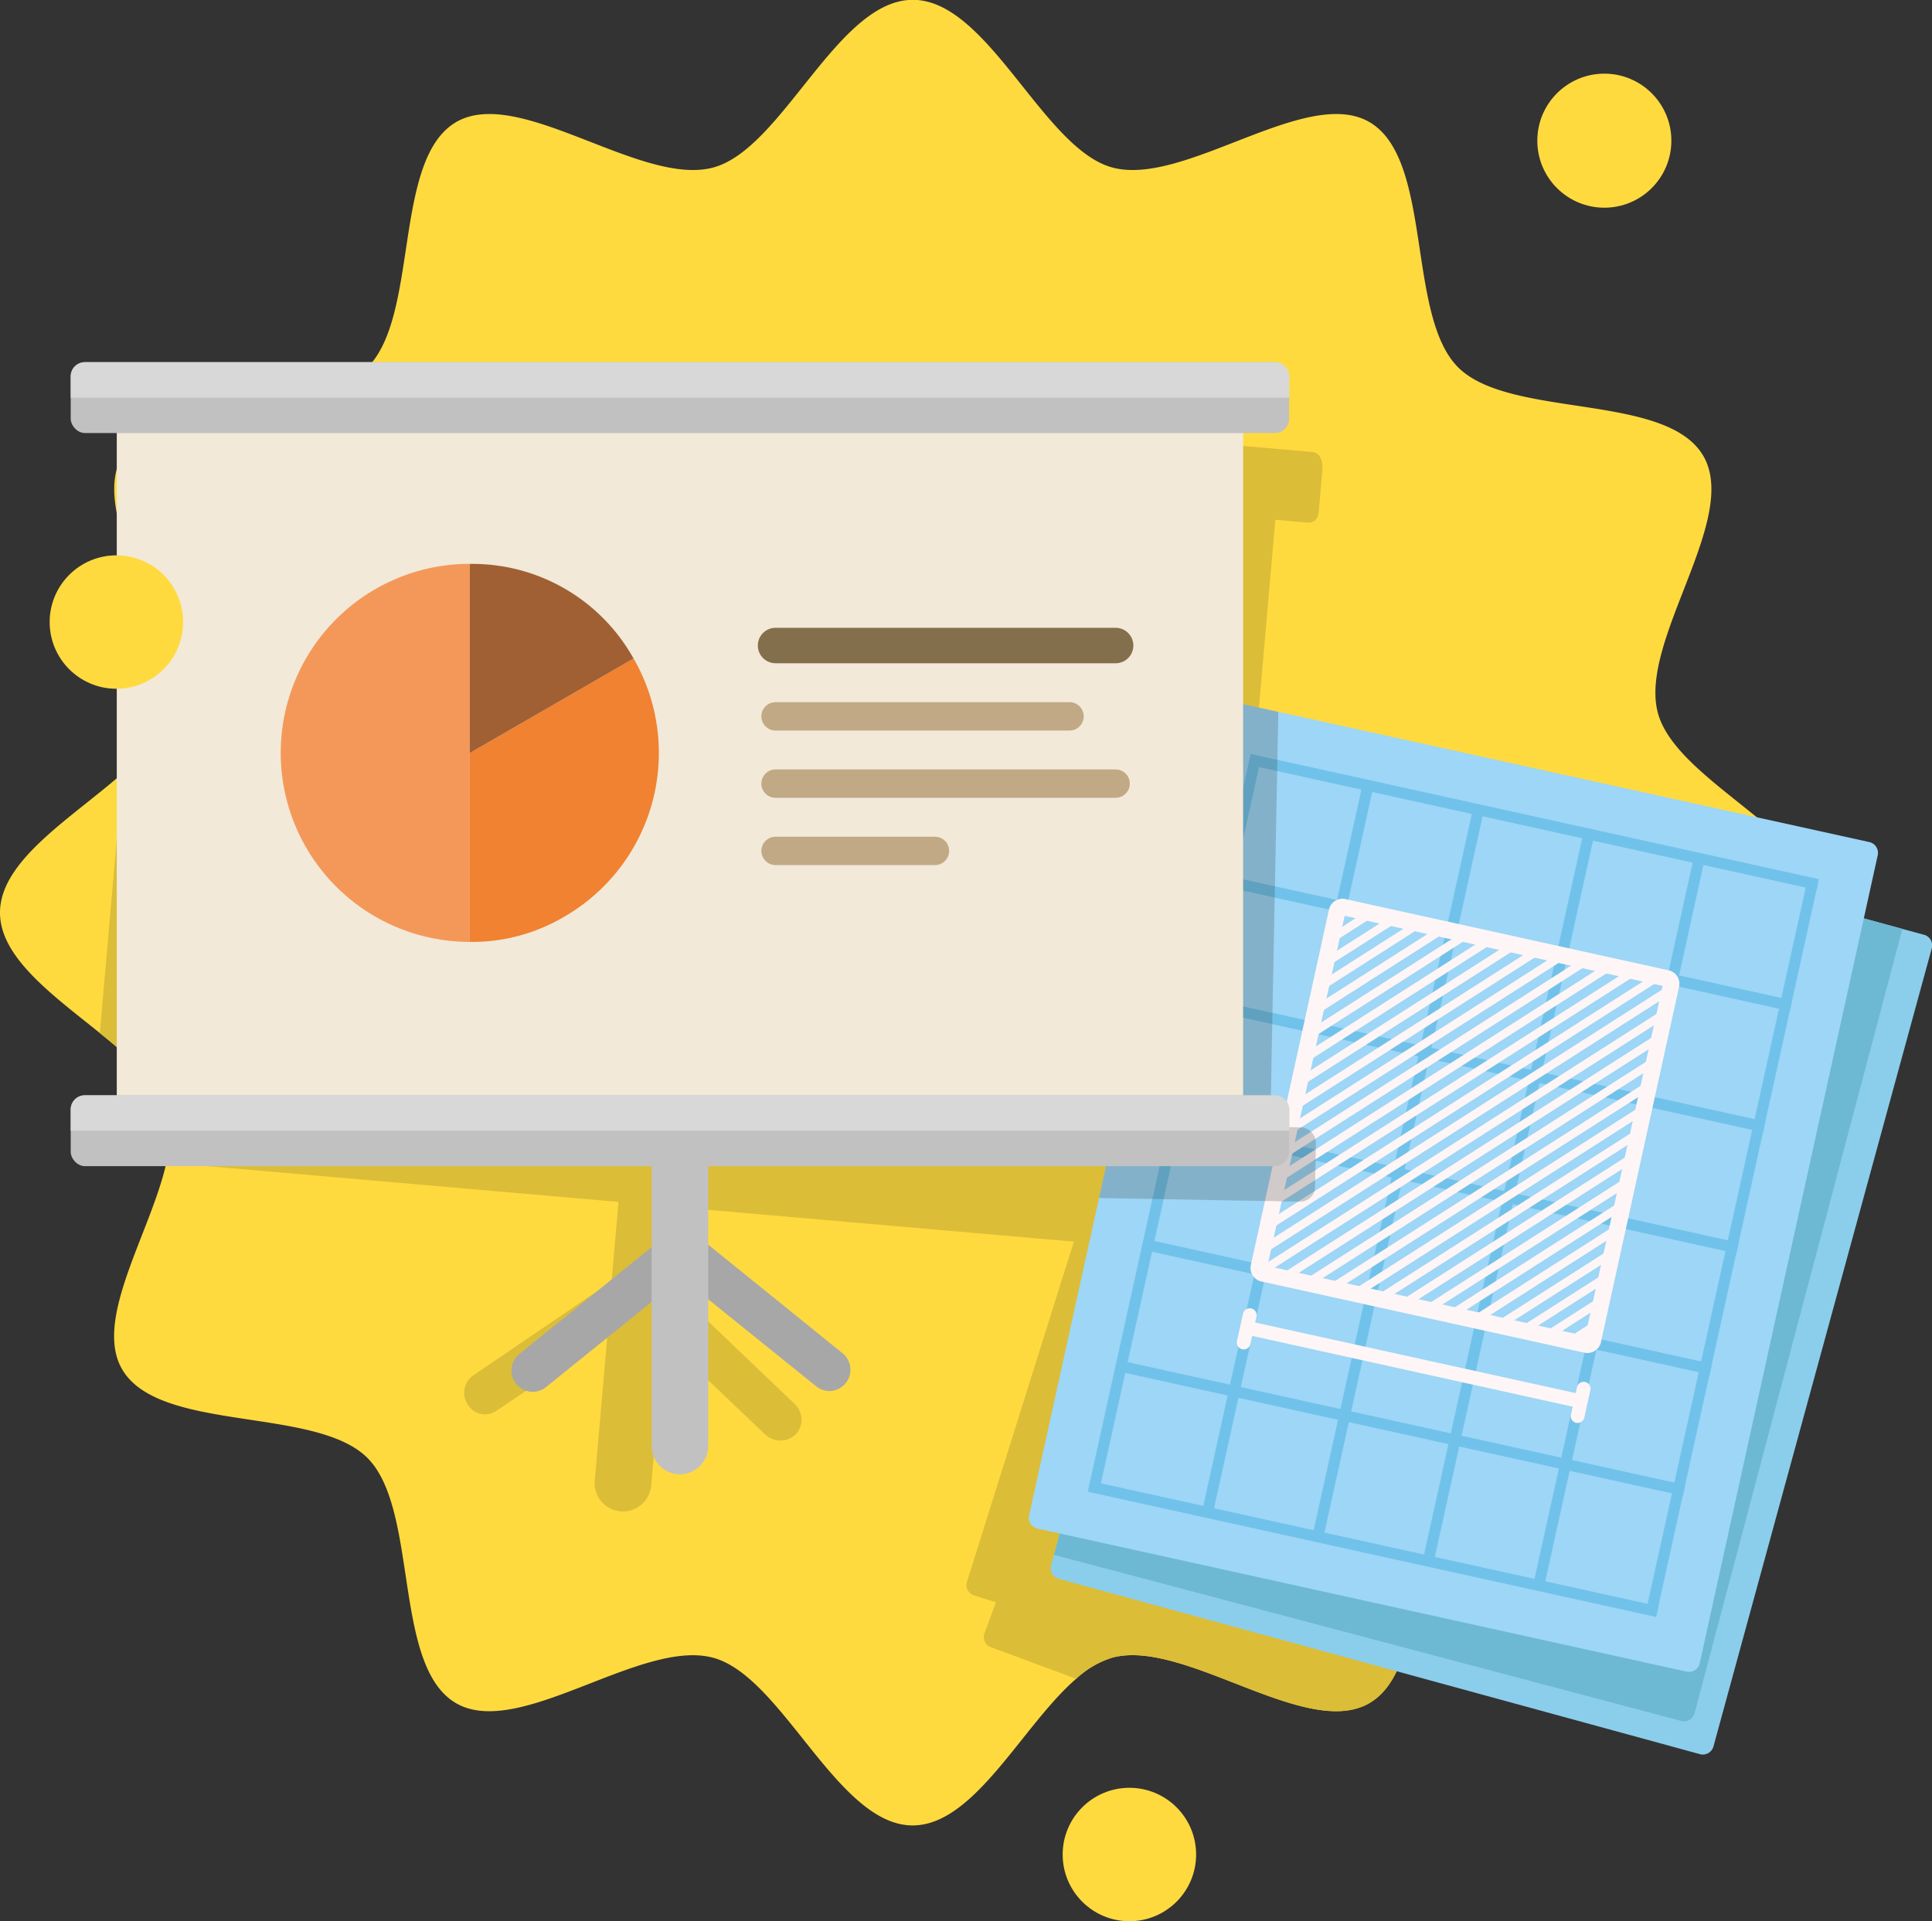 <svg xmlns="http://www.w3.org/2000/svg" xmlns:xlink="http://www.w3.org/1999/xlink" viewBox="0 0 445.06 442.62"><rect x="0" y="0" width="445.06" height="442.62" fill="#333333" stroke="none"/><defs><style>.cls-1{fill:none;}.cls-2{isolation:isolate;}.cls-3{fill:#ffda3f;}.cls-4{fill:#dbbd38;}.cls-5{fill:#8bceeb;}.cls-6{fill:#6db9d3;}.cls-7{fill:#71c2ea;}.cls-8{fill:#9dd6f6;}.cls-9{fill:#f4985a;}.cls-10{fill:#f08232;}.cls-11{fill:#a06033;}.cls-12{fill:#fef5f6;}.cls-13{clip-path:url(#clip-path);}.cls-14{opacity:0.2;mix-blend-mode:multiply;}.cls-15{fill:#1d1d1b;}.cls-16{fill:#a7a7a7;}.cls-17{fill:#c1c1c1;}.cls-18{fill:#f2e9d8;}.cls-19{fill:#d8d8d8;}.cls-20{fill:#836f4b;}.cls-21{fill:#c1a986;}</style><clipPath id="clip-path"><rect class="cls-1" x="294.3" y="220" width="86.4" height="78.77" rx="1.27" ry="1.27" transform="translate(11.56 533.15) rotate(-77.57)"/></clipPath></defs><title>Artboard 1</title><g class="cls-2"><g id="Layer_1" data-name="Layer 1"><path class="cls-3" d="M420.53,210.27c0,4.28-2.09,8.26-5.29,12.08-9.81,11.7-30.12,21.85-33.36,33.93-4.42,16.56,18.9,44.65,10.49,59.16-8.5,14.72-44.57,8.5-56.51,20.45s-5.73,48-20.45,56.51c-14.51,8.39-42.59-14.93-59.16-10.51a21.63,21.63,0,0,0-8.35,4.88c-12.35,10.66-23.4,33.78-37.65,33.78-17.36,0-30-34.37-46-38.64-16.58-4.44-44.66,18.88-59.17,10.49-14.72-8.52-8.5-44.57-20.43-56.51s-48-5.73-56.53-20.45c-6.64-11.5,6.63-31.53,10.22-47.59.93-4.21,1.21-8.13.29-11.57C36.91,249.81,30.29,243.88,23,238c-10.79-8.71-23-17.38-23-27.74,0-12.09,16.66-21.88,28.23-32.12,5-4.47,9.12-9,10.43-13.89,2.19-8.19-2.4-19.19-6.59-30-4.29-11-8.16-21.83-3.92-29.18a15.86,15.86,0,0,1,7-6.14c13.53-6.82,39-4.59,49.07-13.87l.46-.44c11.95-11.95,5.73-48,20.43-56.51,14.51-8.39,42.59,14.93,59.17,10.49,16-4.28,28.62-38.64,46-38.64s30,34.37,46,38.64c16.56,4.44,44.65-18.88,59.16-10.49,14.72,8.52,8.5,44.57,20.45,56.51s48,5.73,56.51,20.45c8.4,14.51-14.92,42.59-10.49,59.16C386.17,180.29,420.53,192.9,420.53,210.27Z"/><path class="cls-4" d="M381.89,256.27c-4.42,16.56,18.9,44.65,10.49,59.16-8.5,14.72-44.57,8.5-56.51,20.45s-5.73,48-20.45,56.51c-14.51,8.39-42.59-14.93-59.16-10.51a21.63,21.63,0,0,0-8.35,4.88l-19.6-7.25a2.54,2.54,0,0,1-1.52-3.25l.88-2.35,1.76-4.77-5-1.57a2.49,2.49,0,0,1-1.68-3.13l22.41-71.38,2.24-7-91.89-8L154,295.7l29,27.68a5,5,0,0,1,.39,7,5,5,0,0,1-4,1.47,5.25,5.25,0,0,1-3.12-1.37l-23.3-22.18-2.94,33.68a6.53,6.53,0,1,1-13-1.13l2.87-33L114.39,325a4.6,4.6,0,0,1-6.56-1.31,4.87,4.87,0,0,1,1.16-6.8l31.89-21.7,1.6-18.29L38.37,267.84c.93-4.21,1.21-8.13.29-11.57C36.91,249.81,30.29,243.88,23,238l5.22-59.86,3.84-43.86L35.15,99c13.53-6.82,39-4.59,49.07-13.87l218.1,19c1.8.16,2.46,2.15,2.32,3.95l-.42,4.88-.42,4.86c-.16,1.81-1.09,2.73-2.89,2.56l-7.12-.62-5.47,62.71,7.82,2.48,39.92,12.53,20.19-10.54a.94.94,0,0,1,1.27.41,1,1,0,0,1-.39,1.29l-18.49,9.66,2.81.88,16.65-8.7a1,1,0,0,1,.88,1.7L344,200l2.81.88,13.1-6.84a1,1,0,1,1,.88,1.7l-11.41,6,2.82.88,9.56-5a.95.95,0,0,1,.88,1.68l-7.88,4.11,2.82.9,6-3.15a1,1,0,0,1,1.29.39,1,1,0,0,1-.41,1.29l-4.34,2.27,2.82.88,2.48-1.29a.95.95,0,1,1,.88,1.68l-.78.42,49.67,15.58C405.44,234,385.12,244.19,381.89,256.27Z"/><path class="cls-5" d="M445,218.5,394.72,402.34a2.54,2.54,0,0,1-3.12,1.79L243.92,363.75a2.54,2.54,0,0,1-1.79-3.12l.66-2.42,49.6-181.42a2.54,2.54,0,0,1,3.12-1.78l142.73,39,5,1.35A2.53,2.53,0,0,1,445,218.5Z"/><path class="cls-6" d="M438.24,214,390.38,394.67a2.54,2.54,0,0,1-3.11,1.8L242.79,358.21l49.6-181.42a2.54,2.54,0,0,1,3.12-1.78Z"/><path class="cls-7" d="M383.25,373.55,248.62,343.88l37.74-171.23L421,202.32ZM253.16,341l127.18,28,36.1-163.78-127.18-28Z"/><path class="cls-8" d="M432.55,197.07l-41,186.12a2.54,2.54,0,0,1-3,1.93L239,352.16a2.54,2.54,0,0,1-1.94-3L253.17,276l24.89-113a2.55,2.55,0,0,1,3-1.93L294.48,164l136.14,30A2.55,2.55,0,0,1,432.55,197.07Z"/><path class="cls-9" d="M108.78,173.05l-.85,43.54a43.55,43.55,0,1,1,1.7-87.08h0Z"/><path class="cls-10" d="M108.78,173.05l38.13-21a43.55,43.55,0,0,1-17.1,59.17,41.64,41.64,0,0,1-21.89,5.41Z"/><path class="cls-11" d="M108.78,173.05l.85-43.54A42.47,42.47,0,0,1,146.91,152Z"/><rect class="cls-7" x="184.44" y="257.99" width="172.16" height="2.54" transform="translate(-40.97 467.53) rotate(-77.55)"/><rect class="cls-7" x="210.5" y="263.73" width="172.16" height="2.54" transform="translate(-26.13 497.47) rotate(-77.55)"/><rect class="cls-7" x="235.94" y="269.34" width="172.16" height="2.54" transform="translate(-11.66 526.71) rotate(-77.55)"/><rect class="cls-7" x="261.37" y="274.94" width="172.16" height="2.54" transform="translate(2.82 555.94) rotate(-77.55)"/><rect class="cls-7" x="286.81" y="280.55" width="172.16" height="2.54" transform="translate(17.3 585.18) rotate(-77.55)"/><rect class="cls-7" x="312.86" y="286.29" width="172.16" height="2.54" transform="translate(32.13 615.12) rotate(-77.55)"/><rect class="cls-7" x="351.99" y="122.33" width="2.54" height="134.04" transform="translate(92.32 493.58) rotate(-77.57)"/><rect class="cls-7" x="345.84" y="150.25" width="2.54" height="134.04" transform="translate(60.23 509.48) rotate(-77.57)"/><rect class="cls-7" x="339.68" y="178.16" width="2.54" height="134.04" transform="translate(28.14 525.38) rotate(-77.57)"/><rect class="cls-7" x="333.53" y="206.08" width="2.54" height="134.04" transform="translate(-3.96 541.28) rotate(-77.57)"/><rect class="cls-7" x="327.38" y="234" width="2.54" height="134.04" transform="translate(-36.05 557.18) rotate(-77.57)"/><rect class="cls-7" x="321.23" y="261.92" width="2.54" height="134.04" transform="translate(-68.14 573.08) rotate(-77.57)"/><rect class="cls-7" x="315.07" y="289.83" width="2.54" height="134.04" transform="translate(-100.23 588.98) rotate(-77.57)"/><path class="cls-12" d="M365.7,311.71a3.17,3.17,0,0,1-.68-.07l-74.45-16.41a3.18,3.18,0,0,1-2.42-3.79l18-81.89a3.18,3.18,0,0,1,3.78-2.42l74.45,16.41a3.18,3.18,0,0,1,2.42,3.78l-18,81.89A3.19,3.19,0,0,1,365.7,311.71ZM292,291.64l73.2,16.13L383,227.13,309.78,211Z"/><g class="cls-13"><path class="cls-12" d="M247,231.47a1,1,0,0,1-.31-1.73L354.62,160.8a1,1,0,0,1,1,1.61L247.74,231.34A1,1,0,0,1,247,231.47Z"/><path class="cls-12" d="M249.17,234.84a1,1,0,0,1-.31-1.73l107.91-68.94a1,1,0,1,1,1,1.61L249.89,234.71A1,1,0,0,1,249.17,234.84Z"/><path class="cls-12" d="M251.32,238.2a1,1,0,0,1-.31-1.73l107.91-68.94a1,1,0,0,1,1,1.61L252,238.07A1,1,0,0,1,251.32,238.2Z"/><path class="cls-12" d="M253.47,241.57a1,1,0,0,1-.31-1.73L361.07,170.9a1,1,0,1,1,1,1.61L254.19,241.44A1,1,0,0,1,253.47,241.57Z"/><path class="cls-12" d="M255.62,244.93a1,1,0,0,1-.31-1.73l107.91-68.94a1,1,0,0,1,1,1.61L256.33,244.8A1,1,0,0,1,255.62,244.93Z"/><path class="cls-12" d="M257.77,248.3a1,1,0,0,1-.31-1.73l107.91-68.94a1,1,0,0,1,1,1.61L258.48,248.17A1,1,0,0,1,257.77,248.3Z"/><path class="cls-12" d="M259.92,251.66a1,1,0,0,1-.31-1.73L367.52,181a1,1,0,0,1,1,1.61L260.63,251.53A1,1,0,0,1,259.92,251.66Z"/><path class="cls-12" d="M262.07,255a1,1,0,0,1-.31-1.73l107.91-68.94a1,1,0,1,1,1,1.61L262.78,254.9A1,1,0,0,1,262.07,255Z"/><path class="cls-12" d="M264.22,258.39a1,1,0,0,1-.31-1.73l107.91-68.94a1,1,0,0,1,1,1.61L264.93,258.26A1,1,0,0,1,264.22,258.39Z"/><path class="cls-12" d="M266.36,261.76a1,1,0,0,1-.31-1.73L374,191.09a1,1,0,0,1,1,1.61L267.08,261.63A1,1,0,0,1,266.36,261.76Z"/><path class="cls-12" d="M268.51,265.12a1,1,0,0,1-.31-1.73l107.91-68.94a1,1,0,1,1,1,1.61L269.23,265A1,1,0,0,1,268.51,265.12Z"/><path class="cls-12" d="M270.66,268.49a1,1,0,0,1-.31-1.73l107.91-68.94a1,1,0,0,1,1,1.61L271.38,268.36A1,1,0,0,1,270.66,268.49Z"/><path class="cls-12" d="M272.81,271.85a1,1,0,0,1-.31-1.73l107.91-68.94a1,1,0,1,1,1,1.61L273.53,271.72A1,1,0,0,1,272.81,271.85Z"/><path class="cls-12" d="M275,275.21a1,1,0,0,1-.31-1.73l107.91-68.94a1,1,0,0,1,1,1.61L275.68,275.09A1,1,0,0,1,275,275.21Z"/><path class="cls-12" d="M277.11,278.58a1,1,0,0,1-.31-1.73l107.91-68.94a1,1,0,0,1,1,1.61L277.83,278.45A1,1,0,0,1,277.11,278.58Z"/><path class="cls-12" d="M279.26,281.94a1,1,0,0,1-.31-1.73l107.91-68.94a1,1,0,0,1,1,1.61L280,281.82A1,1,0,0,1,279.26,281.94Z"/><path class="cls-12" d="M281.41,285.31a1,1,0,0,1-.31-1.73L389,214.64a1,1,0,1,1,1,1.61L282.13,285.18A1,1,0,0,1,281.41,285.31Z"/><path class="cls-12" d="M283.56,288.67a1,1,0,0,1-.31-1.73L391.16,218a1,1,0,0,1,1,1.61L284.28,288.55A1,1,0,0,1,283.56,288.67Z"/><path class="cls-12" d="M285.71,292a1,1,0,0,1-.31-1.73l107.91-68.94a1,1,0,0,1,1,1.61L286.43,291.91A1,1,0,0,1,285.71,292Z"/><path class="cls-12" d="M287.86,295.4a1,1,0,0,1-.31-1.73l107.91-68.94a1,1,0,1,1,1,1.61L288.58,295.28A1,1,0,0,1,287.86,295.4Z"/><path class="cls-12" d="M290,298.77a1,1,0,0,1-.31-1.73L397.61,228.1a1,1,0,0,1,1,1.61L290.73,298.64A1,1,0,0,1,290,298.77Z"/><path class="cls-12" d="M292.16,302.13a1,1,0,0,1-.31-1.73l107.91-68.94a1,1,0,1,1,1,1.61L292.88,302A1,1,0,0,1,292.16,302.13Z"/><path class="cls-12" d="M294.31,305.5a1,1,0,0,1-.31-1.73l107.91-68.94a1,1,0,0,1,1,1.61L295,305.37A1,1,0,0,1,294.31,305.5Z"/><path class="cls-12" d="M296.46,308.86a1,1,0,0,1-.31-1.73l107.91-68.94a1,1,0,0,1,1,1.61L297.18,308.74A1,1,0,0,1,296.46,308.86Z"/><path class="cls-12" d="M298.61,312.23a1,1,0,0,1-.31-1.73l107.91-68.94a1,1,0,0,1,1,1.61L299.33,312.1A1,1,0,0,1,298.61,312.23Z"/><path class="cls-12" d="M300.76,315.59a1,1,0,0,1-.31-1.73l107.91-68.94a1,1,0,1,1,1,1.61L301.48,315.47A1,1,0,0,1,300.76,315.59Z"/><path class="cls-12" d="M302.91,319a1,1,0,0,1-.31-1.73l107.91-68.94a1,1,0,0,1,1,1.61L303.63,318.83A1,1,0,0,1,302.91,319Z"/><path class="cls-12" d="M305.06,322.32a1,1,0,0,1-.31-1.73l107.91-68.94a1,1,0,0,1,1,1.61L305.78,322.2A1,1,0,0,1,305.06,322.32Z"/><path class="cls-12" d="M307.21,325.69a1,1,0,0,1-.31-1.73L414.81,255a1,1,0,1,1,1,1.61L307.93,325.56A1,1,0,0,1,307.21,325.69Z"/><path class="cls-12" d="M309.36,329.05a1,1,0,0,1-.31-1.73L417,258.38a1,1,0,0,1,1,1.61L310.07,328.93A1,1,0,0,1,309.36,329.05Z"/><path class="cls-12" d="M311.51,332.42a1,1,0,0,1-.31-1.73l107.91-68.94a1,1,0,0,1,1,1.61L312.22,332.29A1,1,0,0,1,311.51,332.42Z"/><path class="cls-12" d="M313.66,335.78a1,1,0,0,1-.31-1.73l107.91-68.94a1,1,0,0,1,1,1.61L314.37,335.66A1,1,0,0,1,313.66,335.78Z"/><path class="cls-12" d="M315.81,339.15a1,1,0,0,1-.31-1.73l107.91-68.94a1,1,0,0,1,1,1.61L316.52,339A1,1,0,0,1,315.81,339.15Z"/><path class="cls-12" d="M318,342.51a1,1,0,0,1-.31-1.73l107.91-68.94a1,1,0,0,1,1,1.61L318.67,342.39A1,1,0,0,1,318,342.51Z"/><path class="cls-12" d="M320.11,345.88a1,1,0,0,1-.31-1.73l107.91-68.94a1,1,0,0,1,1,1.61L320.82,345.75A1,1,0,0,1,320.11,345.88Z"/><path class="cls-12" d="M322.25,349.24a1,1,0,0,1-.31-1.73l107.91-68.94a1,1,0,0,1,1,1.61L323,349.12A1,1,0,0,1,322.25,349.24Z"/><path class="cls-12" d="M324.4,352.61a1,1,0,0,1-.31-1.73L432,281.94a1,1,0,1,1,1,1.61L325.12,352.48A1,1,0,0,1,324.4,352.61Z"/></g><path class="cls-12" d="M363.86,324.35a1.59,1.59,0,0,1-.34,0L287.21,307.5a1.59,1.59,0,0,1,.68-3.1l76.31,16.82a1.59,1.59,0,0,1-.34,3.14Z"/><path class="cls-12" d="M286.5,310.88a1.59,1.59,0,0,1-1.55-1.93l1.37-6.2a1.59,1.59,0,1,1,3.1.68l-1.37,6.2A1.59,1.59,0,0,1,286.5,310.88Z"/><path class="cls-12" d="M363.42,327.83a1.59,1.59,0,0,1-1.55-1.93l1.37-6.2a1.59,1.59,0,1,1,3.1.68l-1.37,6.2A1.59,1.59,0,0,1,363.42,327.83Z"/><g class="cls-14"><path class="cls-15" d="M303.14,263.5l-.1,5-.1,5a3.41,3.41,0,0,1-3.43,3.34L253.17,276l24.89-113a2.55,2.55,0,0,1,3-1.93L294.48,164l-1.87,95.59,7.25.14A3.67,3.67,0,0,1,303.14,263.5Z"/></g><path class="cls-16" d="M191.08,320.47a4.87,4.87,0,0,1-3.07-1.09l-31-25-31,25a4.9,4.9,0,1,1-6.15-7.61l37.12-30,37.12,30a4.9,4.9,0,0,1-3.08,8.7Z"/><path class="cls-17" d="M156.63,339.65a6.53,6.53,0,0,1-6.53-6.53v-84a6.53,6.53,0,1,1,13.05,0v84A6.53,6.53,0,0,1,156.63,339.65Z"/><rect class="cls-18" x="26.9" y="89.15" width="259.47" height="171.35"/><rect class="cls-17" x="16.29" y="83.44" width="280.68" height="16.32" rx="3.26" ry="3.26"/><path class="cls-19" d="M297,86.71v4.9H16.29v-4.9a3.26,3.26,0,0,1,3.26-3.26H293.71A3.26,3.26,0,0,1,297,86.71Z"/><rect class="cls-17" x="16.29" y="252.34" width="280.68" height="16.32" rx="3.26" ry="3.26"/><path class="cls-19" d="M297,255.6v4.9H16.29v-4.9a3.26,3.26,0,0,1,3.26-3.26H293.71A3.26,3.26,0,0,1,297,255.6Z"/><path class="cls-9" d="M108.22,173.47V217a43.55,43.55,0,1,1,0-87.1h0Z"/><path class="cls-10" d="M108.22,173.47l37.72-21.78A43.55,43.55,0,0,1,130,211.18,41.64,41.64,0,0,1,108.22,217Z"/><path class="cls-11" d="M108.22,173.47V129.92a42.47,42.47,0,0,1,37.72,21.78Z"/><path class="cls-20" d="M257,152.8H178.66a4.08,4.08,0,0,1,0-8.16H257a4.08,4.08,0,0,1,0,8.16Z"/><path class="cls-21" d="M246.39,168.3H178.66a3.26,3.26,0,1,1,0-6.53h67.72a3.26,3.26,0,1,1,0,6.53Z"/><path class="cls-21" d="M257,183.8H178.66a3.26,3.26,0,1,1,0-6.53H257a3.26,3.26,0,1,1,0,6.53Z"/><path class="cls-21" d="M215.38,199.3H178.66a3.26,3.26,0,1,1,0-6.53h36.72a3.26,3.26,0,0,1,0,6.53Z"/><circle class="cls-3" cx="369.58" cy="32.41" r="15.44"/><circle class="cls-3" cx="260.17" cy="427.25" r="15.37"/><circle class="cls-3" cx="26.81" cy="143.31" r="15.37"/></g></g></svg>